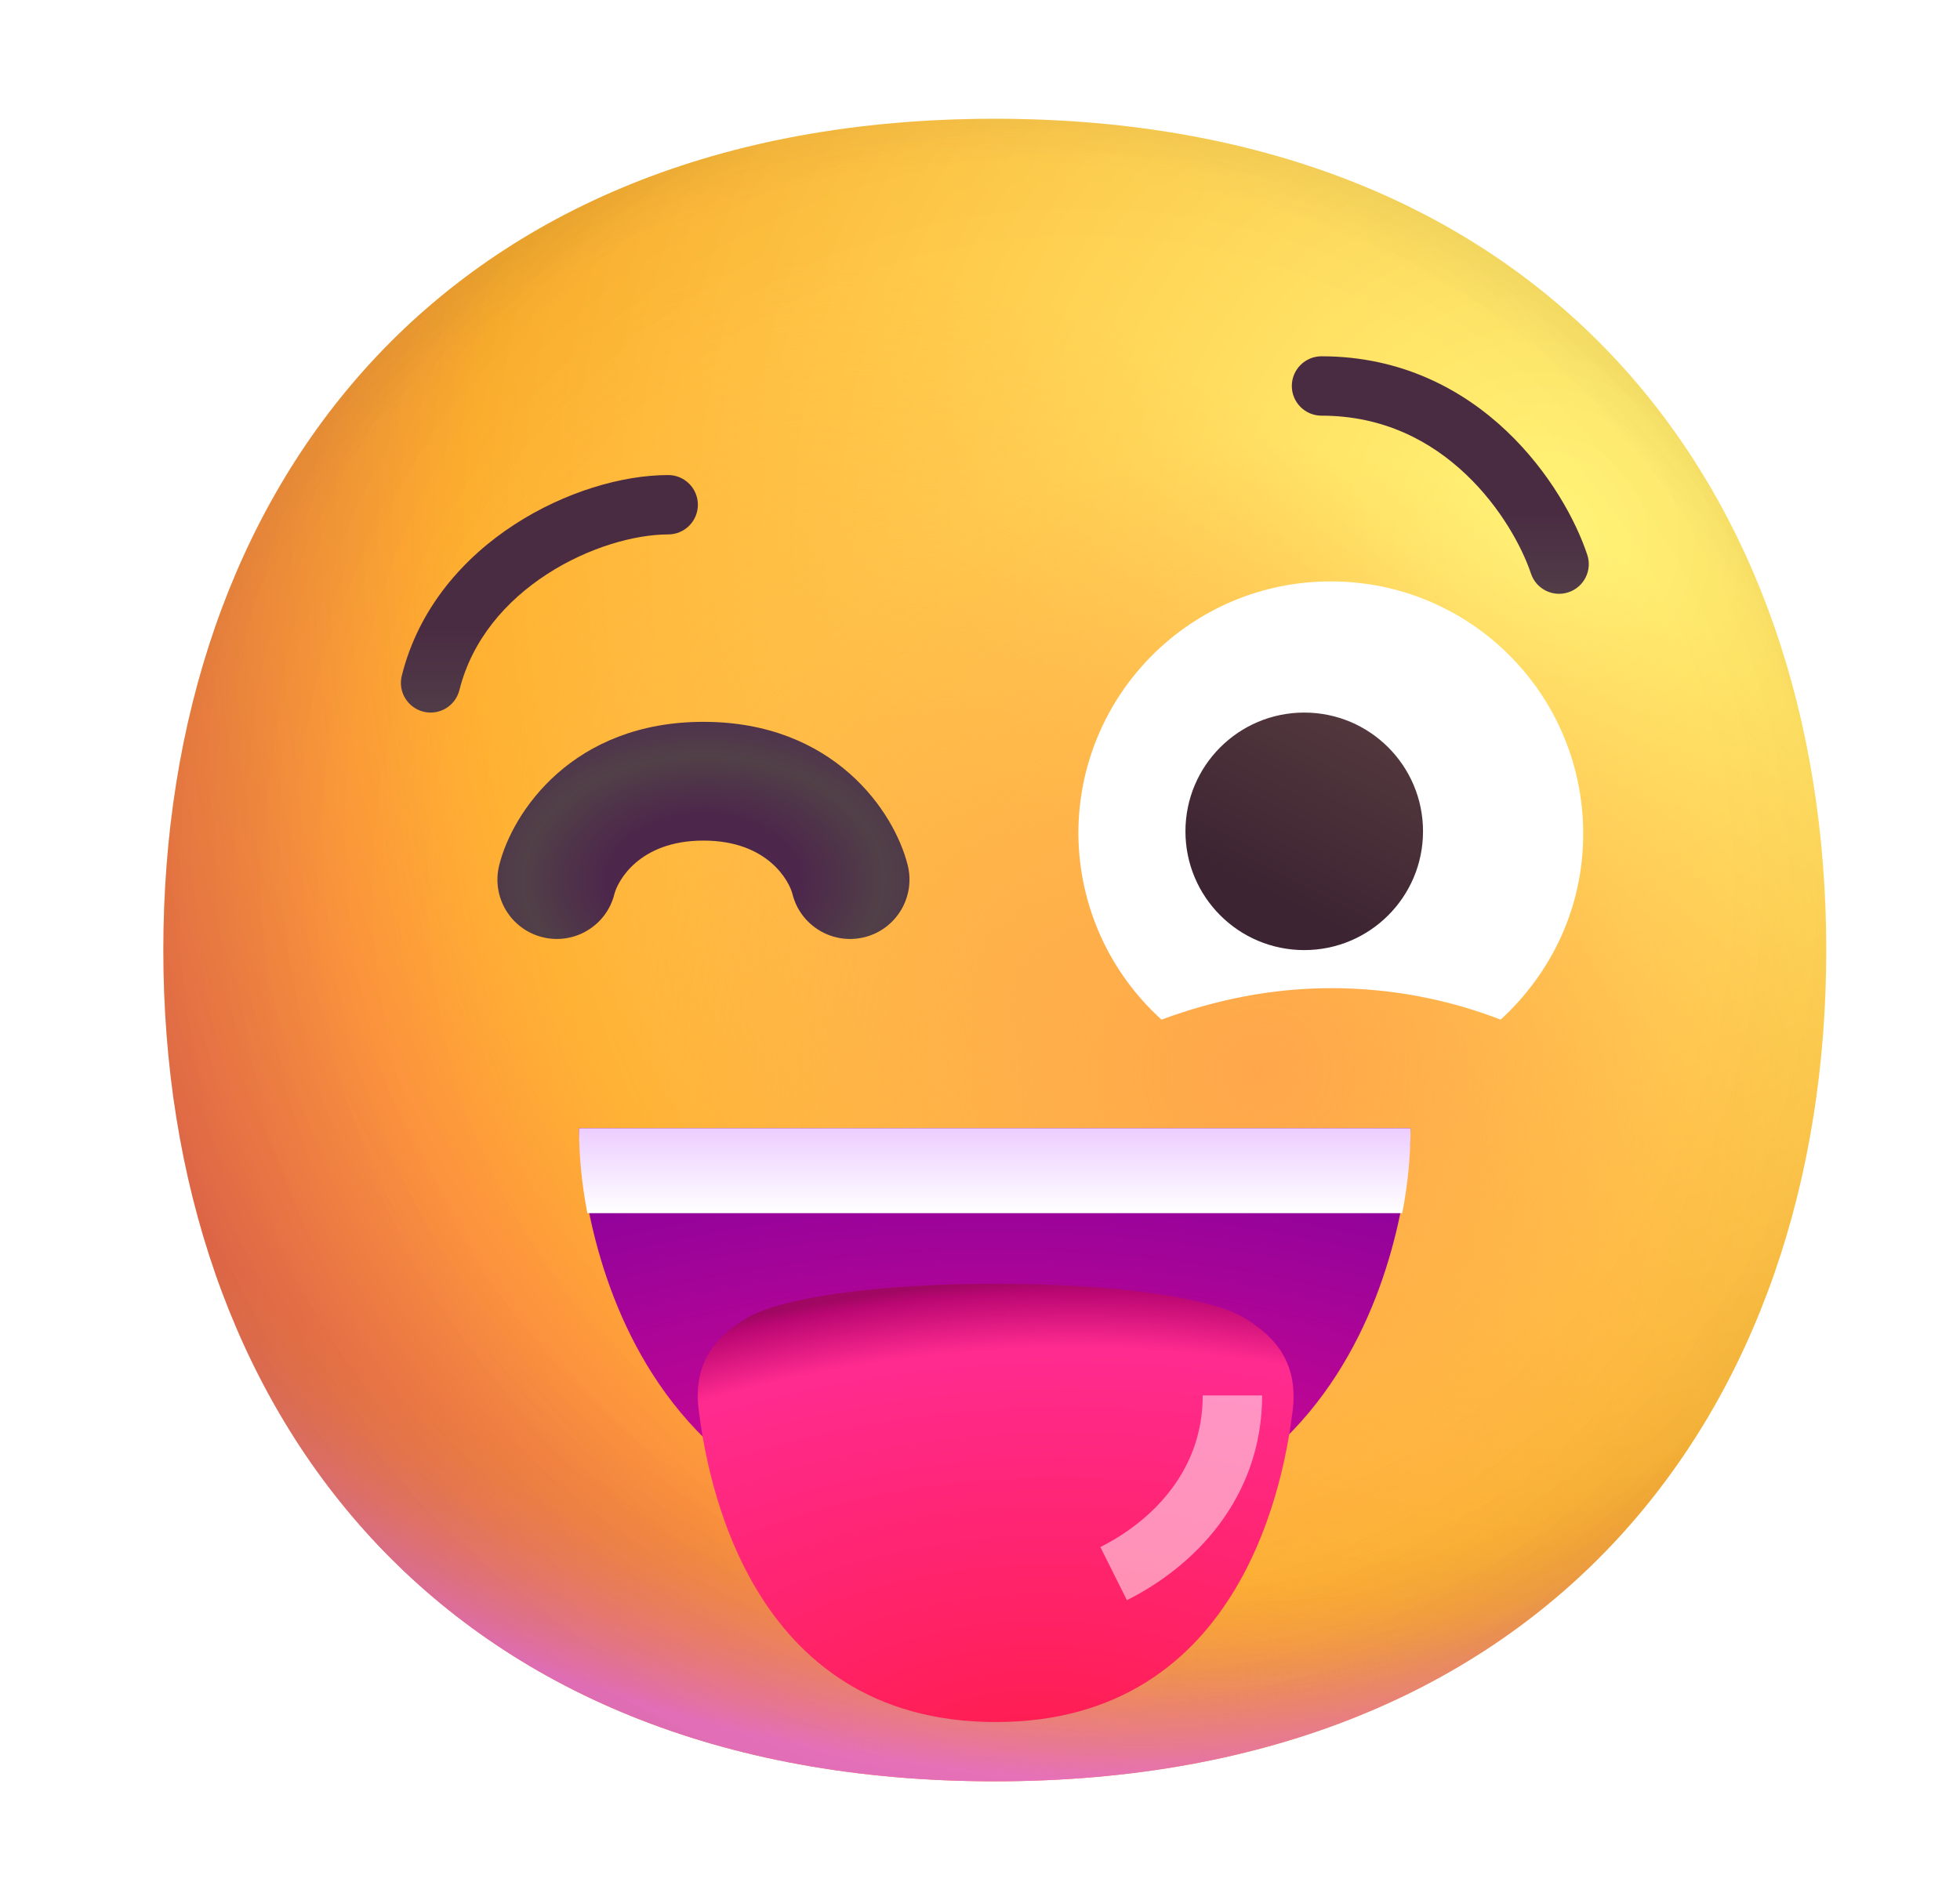 <svg width="33" height="32" viewBox="0 0 33 32" fill="none" xmlns="http://www.w3.org/2000/svg">
<g clip-path="url(#clip0_68_3079)">
<path d="M16.749 29.998C26.083 29.998 30.748 23.73 30.748 15.999C30.748 8.268 26.083 2 16.749 2C7.414 2 2.75 8.268 2.75 15.999C2.75 23.73 7.414 29.998 16.749 29.998Z" fill="url(#paint0_radial_68_3079)"/>
<path d="M16.749 29.998C26.083 29.998 30.748 23.73 30.748 15.999C30.748 8.268 26.083 2 16.749 2C7.414 2 2.75 8.268 2.75 15.999C2.75 23.73 7.414 29.998 16.749 29.998Z" fill="url(#paint1_radial_68_3079)"/>
<path d="M16.749 29.998C26.083 29.998 30.748 23.73 30.748 15.999C30.748 8.268 26.083 2 16.749 2C7.414 2 2.75 8.268 2.75 15.999C2.75 23.73 7.414 29.998 16.749 29.998Z" fill="url(#paint2_radial_68_3079)" fill-opacity="0.6"/>
<path d="M16.749 29.998C26.083 29.998 30.748 23.73 30.748 15.999C30.748 8.268 26.083 2 16.749 2C7.414 2 2.75 8.268 2.75 15.999C2.75 23.73 7.414 29.998 16.749 29.998Z" fill="url(#paint3_radial_68_3079)"/>
<path d="M16.749 29.998C26.083 29.998 30.748 23.73 30.748 15.999C30.748 8.268 26.083 2 16.749 2C7.414 2 2.75 8.268 2.75 15.999C2.75 23.73 7.414 29.998 16.749 29.998Z" fill="url(#paint4_radial_68_3079)"/>
<path d="M16.749 29.998C26.083 29.998 30.748 23.73 30.748 15.999C30.748 8.268 26.083 2 16.749 2C7.414 2 2.75 8.268 2.75 15.999C2.75 23.73 7.414 29.998 16.749 29.998Z" fill="url(#paint5_radial_68_3079)"/>
<path d="M16.749 29.998C26.083 29.998 30.748 23.73 30.748 15.999C30.748 8.268 26.083 2 16.749 2C7.414 2 2.75 8.268 2.75 15.999C2.75 23.73 7.414 29.998 16.749 29.998Z" fill="url(#paint6_radial_68_3079)"/>
<path fill-rule="evenodd" clip-rule="evenodd" d="M11.844 14.156C12.94 14.156 13.292 14.854 13.342 15.054C13.475 15.59 14.018 15.916 14.554 15.783C15.09 15.65 15.416 15.107 15.283 14.571C15.058 13.667 14.039 12.156 11.844 12.156C9.648 12.156 8.629 13.667 8.405 14.571C8.271 15.107 8.598 15.65 9.134 15.783C9.67 15.916 10.212 15.59 10.345 15.054C10.395 14.854 10.748 14.156 11.844 14.156Z" fill="url(#paint7_radial_68_3079)"/>
<path d="M19.556 17.171C20.446 16.841 21.406 16.641 22.416 16.641C23.426 16.641 24.386 16.831 25.266 17.171C26.116 16.391 26.656 15.291 26.656 14.041C26.656 11.691 24.756 9.791 22.406 9.791C20.056 9.791 18.156 11.691 18.156 14.041C18.166 15.291 18.706 16.401 19.556 17.171Z" fill="white"/>
<path d="M21.959 16C23.063 16 23.959 15.105 23.959 14C23.959 12.895 23.063 12 21.959 12C20.854 12 19.959 12.895 19.959 14C19.959 15.105 20.854 16 21.959 16Z" fill="url(#paint8_linear_68_3079)"/>
<path fill-rule="evenodd" clip-rule="evenodd" d="M11.75 8.5C11.75 8.224 11.526 8 11.25 8C10.476 8 9.508 8.284 8.665 8.831C7.817 9.381 7.053 10.226 6.765 11.379C6.698 11.647 6.861 11.918 7.129 11.985C7.397 12.052 7.668 11.889 7.735 11.621C7.947 10.774 8.516 10.119 9.21 9.669C9.909 9.216 10.691 9 11.25 9C11.526 9 11.75 8.776 11.75 8.5Z" fill="url(#paint9_linear_68_3079)"/>
<path fill-rule="evenodd" clip-rule="evenodd" d="M24.681 7.988C25.274 8.55 25.632 9.228 25.776 9.658C25.863 9.92 26.146 10.062 26.408 9.974C26.67 9.887 26.812 9.604 26.724 9.342C26.535 8.772 26.093 7.95 25.369 7.262C24.637 6.567 23.602 6 22.25 6C21.974 6 21.75 6.224 21.75 6.5C21.75 6.776 21.974 7 22.25 7C23.298 7 24.096 7.433 24.681 7.988Z" fill="url(#paint10_linear_68_3079)"/>
<path d="M16.749 26C9.749 26 9.749 19 9.749 19H23.749C23.749 19 23.749 26 16.749 26Z" fill="url(#paint11_radial_68_3079)"/>
<path d="M16.765 29C20.965 29 21.636 24.8 21.765 23.75C21.866 22.9 21.416 22.47 20.925 22.18C20.436 21.89 18.965 21.62 16.765 21.62C14.566 21.62 13.105 21.89 12.605 22.18C12.105 22.47 11.655 22.9 11.765 23.75C11.896 24.8 12.566 29 16.765 29Z" fill="url(#paint12_radial_68_3079)"/>
<g opacity="0.5" filter="url(#filter0_f_68_3079)">
<path d="M18.75 26.5C19.75 26 20.75 25 20.75 23.5" stroke="white"/>
</g>
<path d="M23.609 20.43C23.699 19.97 23.749 19.49 23.749 19C19.089 19 12.589 19 9.749 19C9.749 19.49 9.799 19.96 9.889 20.43H23.609Z" fill="url(#paint13_linear_68_3079)"/>
</g>
<defs>
<filter id="filter0_f_68_3079" x="17.526" y="22.5" width="4.724" height="5.447" filterUnits="userSpaceOnUse" color-interpolation-filters="sRGB">
<feFlood flood-opacity="0" result="BackgroundImageFix"/>
<feBlend mode="normal" in="SourceGraphic" in2="BackgroundImageFix" result="shape"/>
<feGaussianBlur stdDeviation="0.5" result="effect1_foregroundBlur_68_3079"/>
</filter>
<radialGradient id="paint0_radial_68_3079" cx="0" cy="0" r="1" gradientUnits="userSpaceOnUse" gradientTransform="translate(26.25 9) rotate(131.878) scale(38.949)">
<stop stop-color="#FFF478"/>
<stop offset="0.475" stop-color="#FFB02E"/>
<stop offset="1" stop-color="#F70A8D"/>
</radialGradient>
<radialGradient id="paint1_radial_68_3079" cx="0" cy="0" r="1" gradientUnits="userSpaceOnUse" gradientTransform="translate(16.75 12.5) rotate(101.31) scale(17.847 22.858)">
<stop offset="0.788" stop-color="#F59639" stop-opacity="0"/>
<stop offset="0.973" stop-color="#FF7DCE"/>
</radialGradient>
<radialGradient id="paint2_radial_68_3079" cx="0" cy="0" r="1" gradientUnits="userSpaceOnUse" gradientTransform="translate(18.75 14) rotate(135) scale(41.012)">
<stop offset="0.315" stop-opacity="0"/>
<stop offset="1"/>
</radialGradient>
<radialGradient id="paint3_radial_68_3079" cx="0" cy="0" r="1" gradientUnits="userSpaceOnUse" gradientTransform="translate(16.75 17) rotate(77.692) scale(28.147)">
<stop offset="0.508" stop-color="#7D6133" stop-opacity="0"/>
<stop offset="1" stop-color="#715B32"/>
</radialGradient>
<radialGradient id="paint4_radial_68_3079" cx="0" cy="0" r="1" gradientUnits="userSpaceOnUse" gradientTransform="translate(17.25 16.5) rotate(55.713) scale(13.313 9.65)">
<stop stop-color="#FFB849"/>
<stop offset="1" stop-color="#FFB847" stop-opacity="0"/>
</radialGradient>
<radialGradient id="paint5_radial_68_3079" cx="0" cy="0" r="1" gradientUnits="userSpaceOnUse" gradientTransform="translate(21.25 18) rotate(9.866) scale(11.673)">
<stop stop-color="#FFA64B"/>
<stop offset="0.9" stop-color="#FFAE46" stop-opacity="0"/>
</radialGradient>
<radialGradient id="paint6_radial_68_3079" cx="0" cy="0" r="1" gradientUnits="userSpaceOnUse" gradientTransform="translate(18.25 15) rotate(43.971) scale(59.053)">
<stop offset="0.185" stop-opacity="0"/>
<stop offset="1" stop-opacity="0.4"/>
</radialGradient>
<radialGradient id="paint7_radial_68_3079" cx="0" cy="0" r="1" gradientUnits="userSpaceOnUse" gradientTransform="translate(11.844 14.812) rotate(90) scale(3.312 4.822)">
<stop offset="0.337" stop-color="#4D274B"/>
<stop offset="0.628" stop-color="#514047"/>
<stop offset="1" stop-color="#4E2553"/>
<stop offset="1" stop-color="#4A342F"/>
</radialGradient>
<linearGradient id="paint8_linear_68_3079" x1="23.497" y1="12" x2="21.813" y2="15.284" gradientUnits="userSpaceOnUse">
<stop stop-color="#553B3E"/>
<stop offset="1" stop-color="#3D2432"/>
</linearGradient>
<linearGradient id="paint9_linear_68_3079" x1="10.917" y1="12.4" x2="10.917" y2="10.6" gradientUnits="userSpaceOnUse">
<stop offset="0.03" stop-color="#524049"/>
<stop offset="1" stop-color="#4A2C42"/>
</linearGradient>
<linearGradient id="paint10_linear_68_3079" x1="25.917" y1="10.4" x2="25.917" y2="8.6" gradientUnits="userSpaceOnUse">
<stop offset="0.03" stop-color="#524049"/>
<stop offset="1" stop-color="#4A2C42"/>
</linearGradient>
<radialGradient id="paint11_radial_68_3079" cx="0" cy="0" r="1" gradientUnits="userSpaceOnUse" gradientTransform="translate(16.749 27.556) rotate(-90) scale(8.556 17.111)">
<stop stop-color="#F70A8D"/>
<stop offset="1" stop-color="#89029C"/>
</radialGradient>
<radialGradient id="paint12_radial_68_3079" cx="0" cy="0" r="1" gradientUnits="userSpaceOnUse" gradientTransform="translate(17.25 30) rotate(-93.013) scale(9.513 16.538)">
<stop stop-color="#FF1C4A"/>
<stop offset="0.766" stop-color="#FF2B8F"/>
<stop offset="0.864" stop-color="#BB0773"/>
<stop offset="0.886" stop-color="#9F0762"/>
</radialGradient>
<linearGradient id="paint13_linear_68_3079" x1="16.749" y1="19" x2="16.749" y2="20.43" gradientUnits="userSpaceOnUse">
<stop stop-color="#ECCDFF"/>
<stop offset="1" stop-color="white"/>
</linearGradient>
<clipPath id="clip0_68_3079">
<rect width="32" height="32" fill="white" transform="translate(0.75)"/>
</clipPath>
</defs>
</svg>
